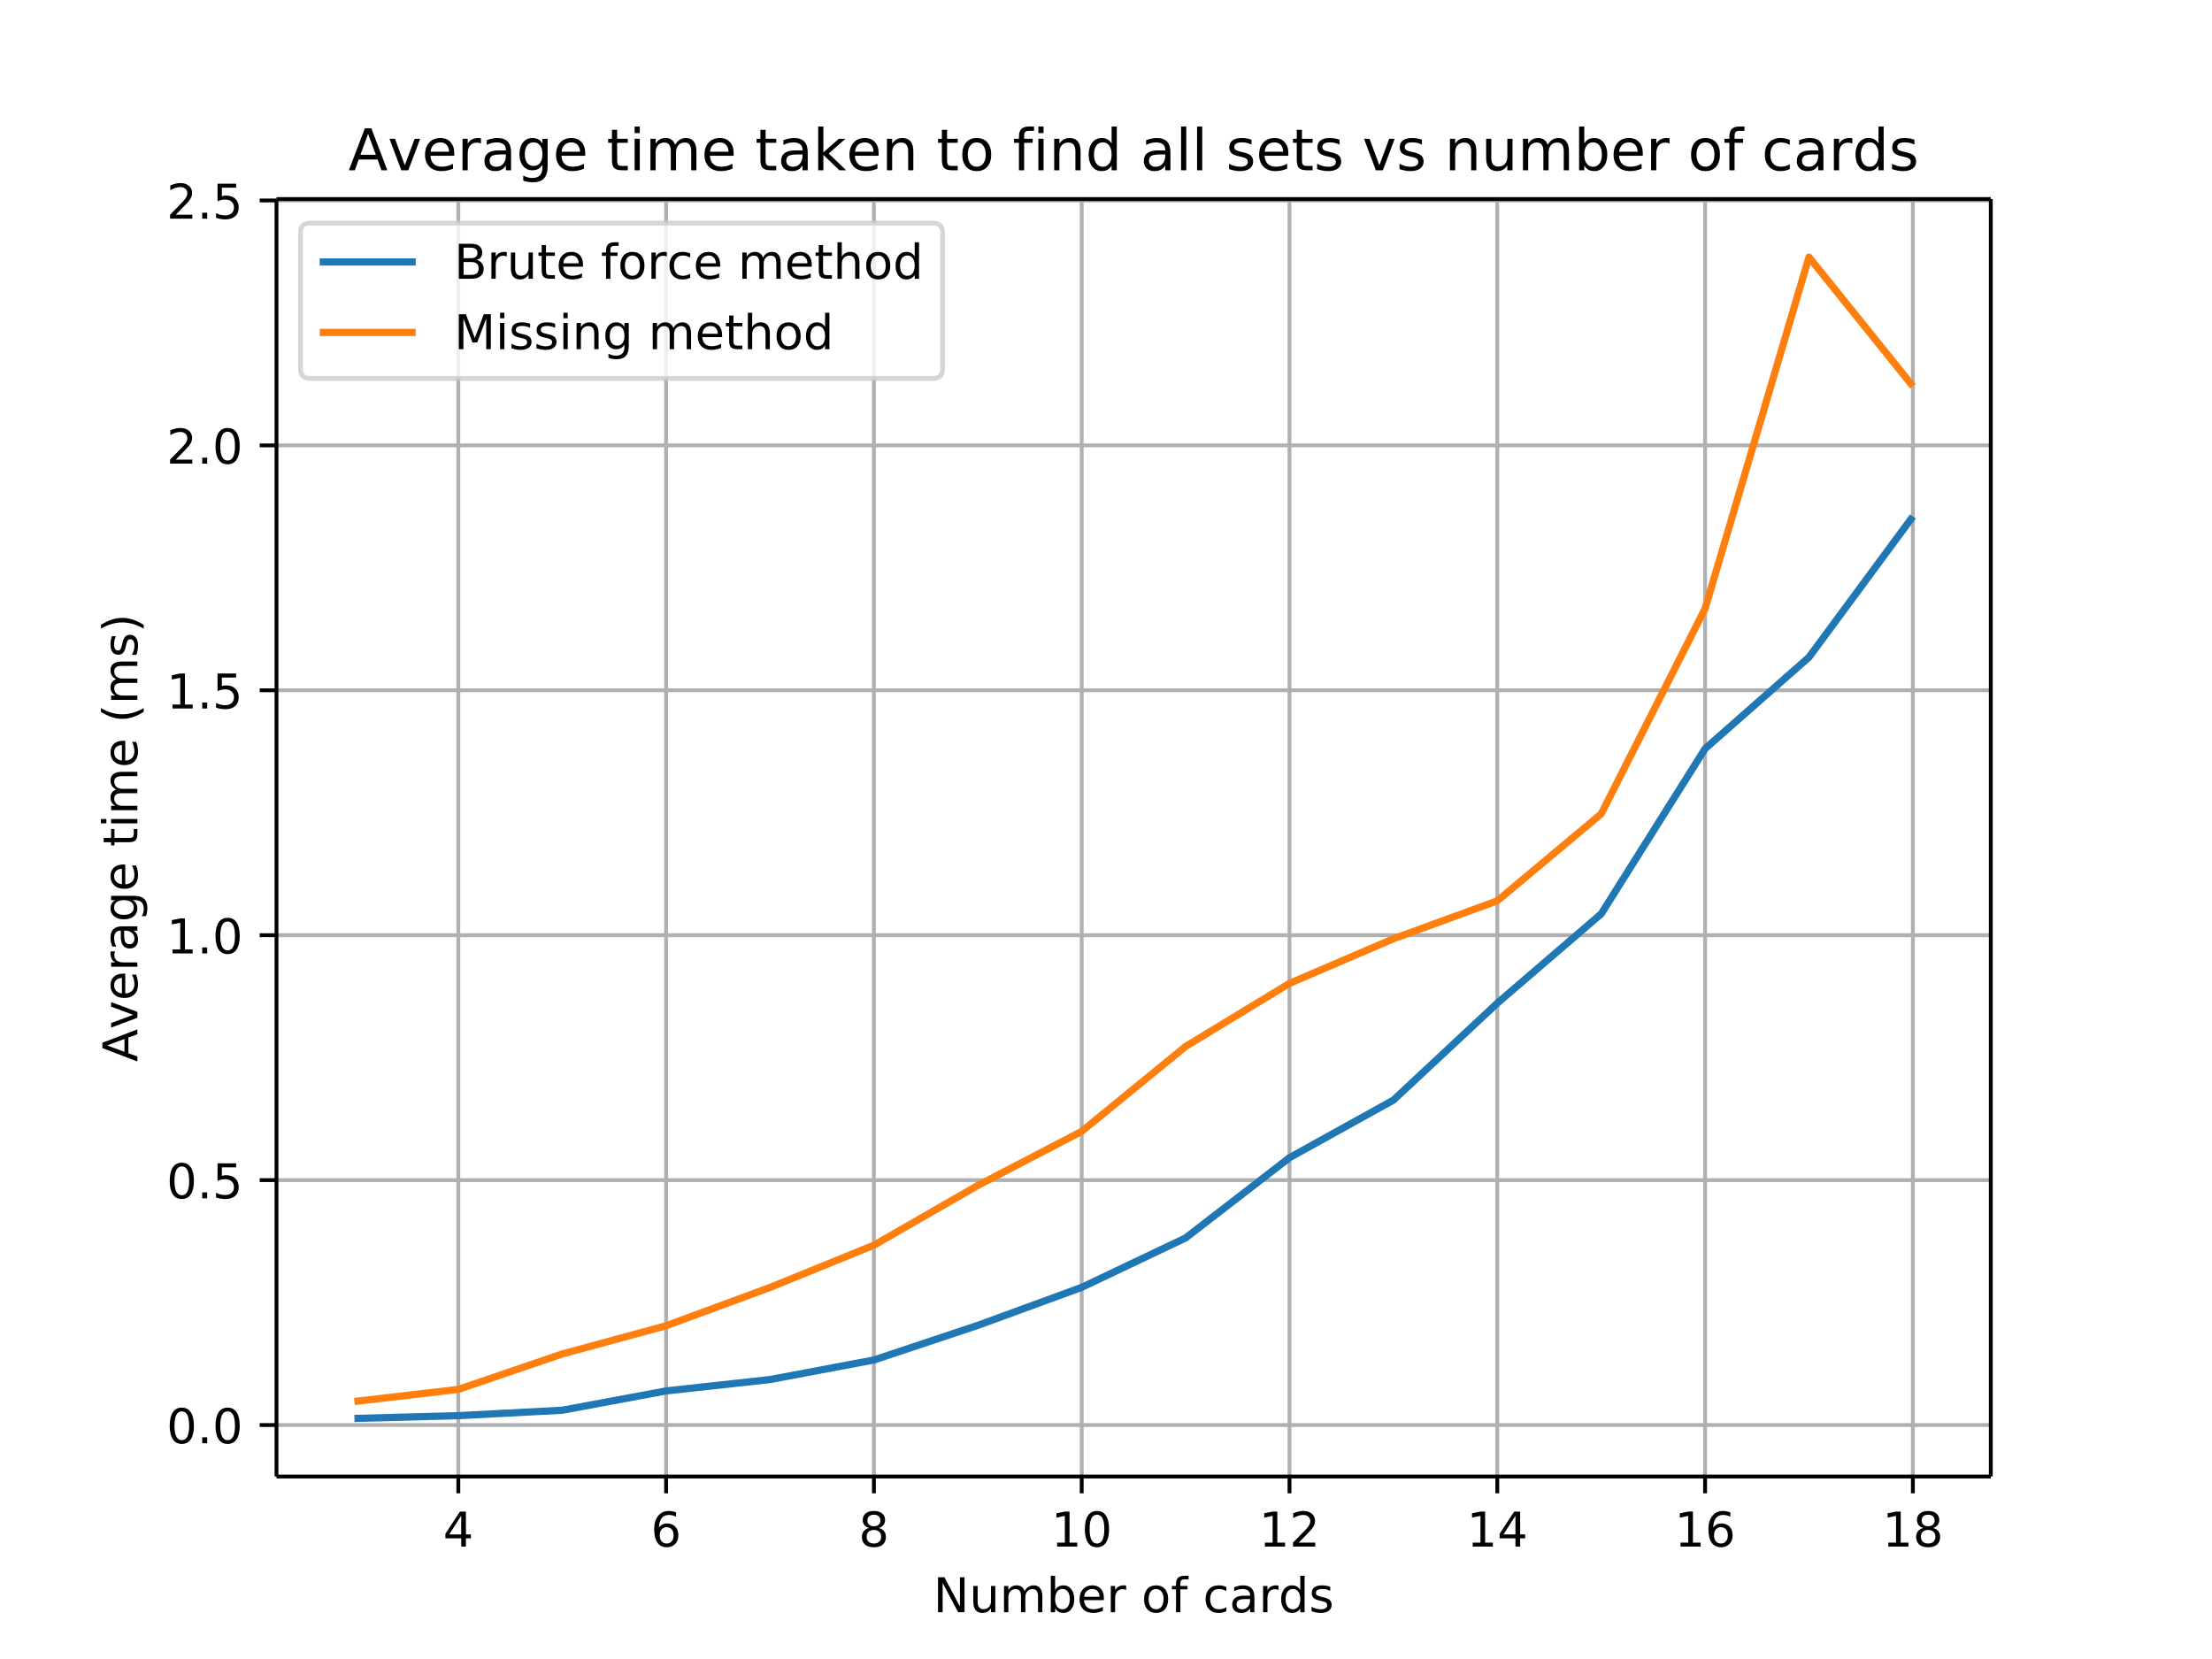 <svg height="460.8" viewBox="0 0 460.8 345.6" width="614.4" xmlns="http://www.w3.org/2000/svg" xmlns:xlink="http://www.w3.org/1999/xlink"><defs><style>*{stroke-linecap:butt;stroke-linejoin:round}</style></defs><g id="figure_1"><path d="M0 345.6h460.8V0H0z" fill="none" id="patch_1"/><g id="axes_1"><path d="M57.6 307.584h357.12V41.472H57.6z" fill="none" id="patch_2"/><g id="matplotlib.axis_1"><g id="xtick_1"><path clip-path="url(#p7835f09d6b)" d="M95.476 307.584V41.472" fill="none" stroke="#b0b0b0" stroke-linecap="square" stroke-width=".8" id="line2d_1"/><g id="line2d_2"><defs><path d="M0 0v3.5" id="m63e3cc7ca4" stroke="#000" stroke-width=".8"/></defs><use x="95.476" xlink:href="#m63e3cc7ca4" y="307.584" stroke="#000" stroke-width=".8"/></g><g id="text_1"><defs><path d="M37.797 64.313L12.89 25.39h24.906zm-2.594 8.593H47.61V25.391h10.407v-8.203H47.609V0h-9.812v17.188H4.89v9.515z" id="DejaVuSans-52"/></defs><use xlink:href="#DejaVuSans-52" transform="matrix(.1 0 0 -.1 92.295 322.182)"/></g></g><g id="xtick_2"><path clip-path="url(#p7835f09d6b)" d="M138.764 307.584V41.472" fill="none" stroke="#b0b0b0" stroke-linecap="square" stroke-width=".8" id="line2d_3"/><use x="138.764" xlink:href="#m63e3cc7ca4" y="307.584" stroke="#000" stroke-width=".8" id="line2d_4"/><g id="text_2"><defs><path d="M33.016 40.375q-6.641 0-10.532-4.547-3.875-4.531-3.875-12.437 0-7.86 3.875-12.438 3.891-4.562 10.532-4.562 6.64 0 10.515 4.562 3.875 4.578 3.875 12.438 0 7.906-3.875 12.437-3.875 4.547-10.515 4.547zm19.578 30.922v-8.984q-3.719 1.75-7.5 2.671-3.782.938-7.5.938-9.766 0-14.922-6.594-5.14-6.594-5.875-19.922 2.875 4.25 7.219 6.516 4.359 2.266 9.578 2.266 10.984 0 17.36-6.672 6.374-6.657 6.374-18.125 0-11.235-6.64-18.032-6.641-6.78-17.672-6.78-12.657 0-19.344 9.687-6.688 9.703-6.688 28.109 0 17.281 8.204 27.563 8.203 10.28 22.015 10.28 3.719 0 7.5-.734t7.89-2.187z" id="DejaVuSans-54"/></defs><use xlink:href="#DejaVuSans-54" transform="matrix(.1 0 0 -.1 135.582 322.182)"/></g></g><g id="xtick_3"><path clip-path="url(#p7835f09d6b)" d="M182.05 307.584V41.472" fill="none" stroke="#b0b0b0" stroke-linecap="square" stroke-width=".8" id="line2d_5"/><use x="182.051" xlink:href="#m63e3cc7ca4" y="307.584" stroke="#000" stroke-width=".8" id="line2d_6"/><g id="text_3"><defs><path d="M31.781 34.625q-7.031 0-11.062-3.766-4.016-3.765-4.016-10.343 0-6.594 4.016-10.36Q24.75 6.391 31.78 6.391q7.032 0 11.078 3.78 4.063 3.798 4.063 10.345 0 6.578-4.031 10.343-4.016 3.766-11.11 3.766zm-9.86 4.188q-6.343 1.562-9.89 5.906Q8.5 49.079 8.5 55.329q0 8.733 6.219 13.812 6.234 5.078 17.062 5.078 10.89 0 17.094-5.078 6.203-5.079 6.203-13.813 0-6.25-3.547-10.61-3.531-4.343-9.828-5.906 7.125-1.656 11.094-6.5 3.984-4.828 3.984-11.796 0-10.61-6.468-16.282-6.47-5.656-18.532-5.656-12.047 0-18.531 5.656-6.469 5.672-6.469 16.282 0 6.968 4 11.797 4.016 4.843 11.14 6.5zM18.314 54.39q0-5.657 3.53-8.828 3.548-3.172 9.938-3.172 6.36 0 9.938 3.172 3.593 3.171 3.593 8.828 0 5.672-3.593 8.843-3.578 3.172-9.938 3.172-6.39 0-9.937-3.172-3.532-3.172-3.532-8.843z" id="DejaVuSans-56"/></defs><use xlink:href="#DejaVuSans-56" transform="matrix(.1 0 0 -.1 178.87 322.182)"/></g></g><g id="xtick_4"><path clip-path="url(#p7835f09d6b)" d="M225.338 307.584V41.472" fill="none" stroke="#b0b0b0" stroke-linecap="square" stroke-width=".8" id="line2d_7"/><use x="225.338" xlink:href="#m63e3cc7ca4" y="307.584" stroke="#000" stroke-width=".8" id="line2d_8"/><g id="text_4"><defs><path d="M12.406 8.297h16.11v55.625l-17.532-3.516v8.985l17.438 3.515h9.86V8.296H54.39V0H12.406z" id="DejaVuSans-49"/><path d="M31.781 66.406q-7.61 0-11.453-7.5Q16.5 51.422 16.5 36.375q0-14.984 3.828-22.484 3.844-7.5 11.453-7.5 7.672 0 11.5 7.5 3.844 7.5 3.844 22.484 0 15.047-3.844 22.531-3.828 7.5-11.5 7.5zm0 7.813q12.266 0 18.735-9.703 6.468-9.688 6.468-28.141 0-18.406-6.468-28.11-6.47-9.687-18.735-9.687-12.25 0-18.718 9.688-6.47 9.703-6.47 28.109 0 18.453 6.47 28.14Q19.53 74.22 31.78 74.22z" id="DejaVuSans-48"/></defs><g transform="matrix(.1 0 0 -.1 218.976 322.182)"><use xlink:href="#DejaVuSans-49"/><use x="63.623" xlink:href="#DejaVuSans-48"/></g></g></g><g id="xtick_5"><path clip-path="url(#p7835f09d6b)" d="M268.625 307.584V41.472" fill="none" stroke="#b0b0b0" stroke-linecap="square" stroke-width=".8" id="line2d_9"/><use x="268.625" xlink:href="#m63e3cc7ca4" y="307.584" stroke="#000" stroke-width=".8" id="line2d_10"/><g id="text_5"><defs><path d="M19.188 8.297h34.421V0H7.33v8.297q5.609 5.812 15.296 15.594 9.703 9.797 12.188 12.64 4.734 5.313 6.609 9 1.89 3.688 1.89 7.25 0 5.813-4.078 9.469-4.078 3.672-10.625 3.672-4.64 0-9.797-1.61-5.14-1.609-11-4.89v9.969Q13.767 71.78 18.938 73q5.188 1.219 9.485 1.219 11.328 0 18.062-5.672 6.735-5.656 6.735-15.125 0-4.5-1.688-8.531-1.672-4.016-6.125-9.485-1.218-1.422-7.765-8.187-6.532-6.766-18.453-18.922z" id="DejaVuSans-50"/></defs><g transform="matrix(.1 0 0 -.1 262.263 322.182)"><use xlink:href="#DejaVuSans-49"/><use x="63.623" xlink:href="#DejaVuSans-50"/></g></g></g><g id="xtick_6"><path clip-path="url(#p7835f09d6b)" d="M311.913 307.584V41.472" fill="none" stroke="#b0b0b0" stroke-linecap="square" stroke-width=".8" id="line2d_11"/><use x="311.913" xlink:href="#m63e3cc7ca4" y="307.584" stroke="#000" stroke-width=".8" id="line2d_12"/><g transform="matrix(.1 0 0 -.1 305.55 322.182)" id="text_6"><use xlink:href="#DejaVuSans-49"/><use x="63.623" xlink:href="#DejaVuSans-52"/></g></g><g id="xtick_7"><path clip-path="url(#p7835f09d6b)" d="M355.2 307.584V41.472" fill="none" stroke="#b0b0b0" stroke-linecap="square" stroke-width=".8" id="line2d_13"/><use x="355.2" xlink:href="#m63e3cc7ca4" y="307.584" stroke="#000" stroke-width=".8" id="line2d_14"/><g transform="matrix(.1 0 0 -.1 348.837 322.182)" id="text_7"><use xlink:href="#DejaVuSans-49"/><use x="63.623" xlink:href="#DejaVuSans-54"/></g></g><g id="xtick_8"><path clip-path="url(#p7835f09d6b)" d="M398.487 307.584V41.472" fill="none" stroke="#b0b0b0" stroke-linecap="square" stroke-width=".8" id="line2d_15"/><use x="398.487" xlink:href="#m63e3cc7ca4" y="307.584" stroke="#000" stroke-width=".8" id="line2d_16"/><g transform="matrix(.1 0 0 -.1 392.125 322.182)" id="text_8"><use xlink:href="#DejaVuSans-49"/><use x="63.623" xlink:href="#DejaVuSans-56"/></g></g><g id="text_9"><defs><path d="M9.813 72.906h13.28l32.329-60.984v60.984h9.562V0h-13.28L19.39 60.984V0H9.813z" id="DejaVuSans-78"/><path d="M8.5 21.578v33.11h8.984V21.922q0-7.766 3.016-11.656 3.031-3.875 9.094-3.875 7.265 0 11.484 4.64 4.234 4.64 4.234 12.656v31h8.985V0h-8.984v8.406Q42.047 3.422 37.718 1q-4.313-2.422-10.032-2.422-9.421 0-14.312 5.86Q8.5 10.296 8.5 21.578zM31.11 56z" id="DejaVuSans-117"/><path d="M52 44.188q3.375 6.062 8.063 8.937Q64.75 56 71.093 56q8.548 0 13.188-5.984 4.64-5.97 4.64-17V0h-9.03v32.719q0 7.86-2.797 11.656-2.781 3.813-8.485 3.813-6.984 0-11.046-4.641-4.047-4.625-4.047-12.64V0h-9.032v32.719q0 7.906-2.78 11.687-2.782 3.782-8.595 3.782-6.89 0-10.953-4.657-4.047-4.656-4.047-12.625V0H9.08v54.688h9.03v-8.5q3.078 5.03 7.375 7.421Q29.781 56 35.687 56q5.97 0 10.141-3.031Q50 49.953 52 44.187z" id="DejaVuSans-109"/><path d="M48.688 27.297q0 9.906-4.079 15.547-4.078 5.64-11.203 5.64-7.14 0-11.218-5.64-4.079-5.64-4.079-15.547 0-9.906 4.078-15.547 4.079-5.64 11.22-5.64 7.124 0 11.202 5.64t4.078 15.547zM18.108 46.39q2.844 4.875 7.157 7.234Q29.594 56 35.594 56q9.968 0 16.187-7.906 6.235-7.907 6.235-20.797T51.78 6.484q-6.218-7.906-16.187-7.906-6 0-10.328 2.375-4.313 2.375-7.157 7.25V0H9.08v75.984h9.03z" id="DejaVuSans-98"/><path d="M56.203 29.594v-4.39H14.891q.593-9.282 5.593-14.142 5-4.859 13.938-4.859 5.172 0 10.031 1.266 4.86 1.265 9.656 3.812v-8.5Q49.266.734 44.187-.344 39.11-1.422 33.892-1.422q-13.094 0-20.735 7.61-7.64 7.625-7.64 20.625 0 13.421 7.25 21.296Q20.016 56 32.328 56q11.031 0 17.453-7.11 6.422-7.093 6.422-19.296zm-8.984 2.64q-.094 7.36-4.125 11.75-4.032 4.407-10.672 4.407-7.516 0-12.031-4.25-4.516-4.25-5.203-11.97z" id="DejaVuSans-101"/><path d="M41.11 46.297q-1.516.875-3.297 1.281Q36.03 48 33.89 48q-7.625 0-11.703-4.953-4.079-4.953-4.079-14.234V0H9.08v54.688h9.03v-8.5q2.844 4.984 7.375 7.39Q30.031 56 36.531 56q.922 0 2.047-.125 1.125-.11 2.484-.36z" id="DejaVuSans-114"/><path d="M30.61 48.39q-7.22 0-11.422-5.64-4.204-5.64-4.204-15.453 0-9.813 4.172-15.453 4.188-5.64 11.453-5.64 7.188 0 11.375 5.655 4.203 5.672 4.203 15.438 0 9.719-4.203 15.406-4.187 5.688-11.375 5.688zm0 7.61q11.718 0 18.406-7.625 6.703-7.61 6.703-21.078 0-13.422-6.703-21.078-6.688-7.64-18.407-7.64-11.765 0-18.437 7.64-6.656 7.656-6.656 21.078 0 13.469 6.656 21.078Q18.844 56 30.609 56z" id="DejaVuSans-111"/><path d="M37.11 75.984V68.5h-8.594q-4.828 0-6.72-1.953-1.874-1.953-1.874-7.031v-4.828h14.797v-6.985H19.922V0H10.89v47.703H2.297v6.984h8.594V58.5q0 9.125 4.25 13.297 4.25 4.187 13.468 4.187z" id="DejaVuSans-102"/><path d="M48.781 52.594v-8.407q-3.812 2.11-7.64 3.157-3.828 1.047-7.735 1.047-8.75 0-13.593-5.547-4.829-5.532-4.829-15.547 0-10.016 4.829-15.563 4.843-5.53 13.593-5.53 3.907 0 7.735 1.046 3.828 1.047 7.64 3.156V2.094Q45.016.344 40.984-.531q-4.015-.89-8.562-.89-12.36 0-19.64 7.765-7.266 7.765-7.266 20.953 0 13.375 7.343 21.031Q20.22 56 33.016 56q4.14 0 8.093-.86 3.953-.843 7.672-2.546z" id="DejaVuSans-99"/><path d="M34.281 27.484q-10.89 0-15.093-2.484-4.204-2.484-4.204-8.5 0-4.781 3.157-7.594 3.156-2.797 8.562-2.797 7.485 0 12 5.297 4.516 5.297 4.516 14.078v2zm17.922 3.72V0H43.22v8.297Q40.14 3.328 35.547.953q-4.594-2.375-11.234-2.375-8.391 0-13.36 4.719Q6 8.016 6 15.922q0 9.219 6.172 13.906 6.187 4.688 18.437 4.688h12.61v.89q0 6.203-4.078 9.594-4.078 3.39-11.453 3.39-4.688 0-9.141-1.124-4.438-1.125-8.531-3.375v8.312q4.921 1.906 9.562 2.844 4.64.953 9.031.953 11.875 0 17.735-6.156 5.86-6.14 5.86-18.64z" id="DejaVuSans-97"/><path d="M45.406 46.39v29.594h8.985V0h-8.985v8.203Q42.578 3.328 38.25.953q-4.313-2.375-10.375-2.375-9.906 0-16.14 7.906-6.22 7.922-6.22 20.813 0 12.89 6.22 20.797Q17.968 56 27.874 56q6.063 0 10.375-2.375 4.328-2.36 7.156-7.234zm-30.61-19.093q0-9.906 4.079-15.547 4.078-5.64 11.203-5.64 7.125 0 11.219 5.64 4.11 5.64 4.11 15.547 0 9.906-4.11 15.547-4.094 5.64-11.219 5.64-7.125 0-11.203-5.64-4.078-5.64-4.078-15.547z" id="DejaVuSans-100"/><path d="M44.281 53.078v-8.5q-3.797 1.953-7.906 2.922-4.094.984-8.5.984-6.688 0-10.031-2.047-3.344-2.046-3.344-6.156 0-3.125 2.39-4.906 2.391-1.781 9.626-3.39l3.078-.688q9.562-2.047 13.593-5.781 4.032-3.735 4.032-10.422 0-7.625-6.032-12.078-6.03-4.438-16.578-4.438-4.39 0-9.156.86Q10.688.296 5.422 2v9.281q4.984-2.594 9.812-3.89 4.829-1.282 9.579-1.282 6.343 0 9.75 2.172 3.421 2.172 3.421 6.125 0 3.656-2.468 5.61-2.453 1.953-10.813 3.765l-3.125.735q-8.344 1.75-12.062 5.39-3.704 3.64-3.704 9.985 0 7.718 5.47 11.906Q16.75 56 26.811 56q4.97 0 9.36-.734 4.406-.72 8.11-2.188z" id="DejaVuSans-115"/></defs><g transform="matrix(.1 0 0 -.1 194.43 335.86)"><use xlink:href="#DejaVuSans-78"/><use x="74.805" xlink:href="#DejaVuSans-117"/><use x="138.184" xlink:href="#DejaVuSans-109"/><use x="235.596" xlink:href="#DejaVuSans-98"/><use x="299.072" xlink:href="#DejaVuSans-101"/><use x="360.596" xlink:href="#DejaVuSans-114"/><use x="401.709" xlink:href="#DejaVuSans-32"/><use x="433.496" xlink:href="#DejaVuSans-111"/><use x="494.678" xlink:href="#DejaVuSans-102"/><use x="529.883" xlink:href="#DejaVuSans-32"/><use x="561.67" xlink:href="#DejaVuSans-99"/><use x="616.65" xlink:href="#DejaVuSans-97"/><use x="677.93" xlink:href="#DejaVuSans-114"/><use x="719.027" xlink:href="#DejaVuSans-100"/><use x="782.504" xlink:href="#DejaVuSans-115"/></g></g></g><g id="matplotlib.axis_2"><g id="ytick_1"><path clip-path="url(#p7835f09d6b)" d="M57.6 296.855h357.12" fill="none" stroke="#b0b0b0" stroke-linecap="square" stroke-width=".8" id="line2d_17"/><g id="line2d_18"><defs><path d="M0 0h-3.5" id="m36b7382f60" stroke="#000" stroke-width=".8"/></defs><use x="57.6" xlink:href="#m36b7382f60" y="296.855" stroke="#000" stroke-width=".8"/></g><g id="text_10"><defs><path d="M10.688 12.406H21V0H10.687z" id="DejaVuSans-46"/></defs><g transform="matrix(.1 0 0 -.1 34.697 300.654)"><use xlink:href="#DejaVuSans-48"/><use x="63.623" xlink:href="#DejaVuSans-46"/><use x="95.41" xlink:href="#DejaVuSans-48"/></g></g></g><g id="ytick_2"><path clip-path="url(#p7835f09d6b)" d="M57.6 245.835h357.12" fill="none" stroke="#b0b0b0" stroke-linecap="square" stroke-width=".8" id="line2d_19"/><use x="57.6" xlink:href="#m36b7382f60" y="245.835" stroke="#000" stroke-width=".8" id="line2d_20"/><g id="text_11"><defs><path d="M10.797 72.906h38.719v-8.312H19.828v-17.86q2.14.735 4.281 1.094 2.157.36 4.313.36 12.203 0 19.328-6.688 7.14-6.688 7.14-18.11 0-11.765-7.328-18.296-7.328-6.516-20.656-6.516-4.593 0-9.36.781-4.75.782-9.827 2.344v9.922q4.39-2.39 9.078-3.563 4.687-1.171 9.906-1.171 8.453 0 13.375 4.437 4.938 4.438 4.938 12.063 0 7.609-4.938 12.047-4.922 4.453-13.375 4.453-3.953 0-7.89-.875-3.922-.875-8.016-2.735z" id="DejaVuSans-53"/></defs><g transform="matrix(.1 0 0 -.1 34.697 249.634)"><use xlink:href="#DejaVuSans-48"/><use x="63.623" xlink:href="#DejaVuSans-46"/><use x="95.41" xlink:href="#DejaVuSans-53"/></g></g></g><g id="ytick_3"><path clip-path="url(#p7835f09d6b)" d="M57.6 194.816h357.12" fill="none" stroke="#b0b0b0" stroke-linecap="square" stroke-width=".8" id="line2d_21"/><use x="57.6" xlink:href="#m36b7382f60" y="194.816" stroke="#000" stroke-width=".8" id="line2d_22"/><g transform="matrix(.1 0 0 -.1 34.697 198.615)" id="text_12"><use xlink:href="#DejaVuSans-49"/><use x="63.623" xlink:href="#DejaVuSans-46"/><use x="95.41" xlink:href="#DejaVuSans-48"/></g></g><g id="ytick_4"><path clip-path="url(#p7835f09d6b)" d="M57.6 143.796h357.12" fill="none" stroke="#b0b0b0" stroke-linecap="square" stroke-width=".8" id="line2d_23"/><use x="57.6" xlink:href="#m36b7382f60" y="143.796" stroke="#000" stroke-width=".8" id="line2d_24"/><g transform="matrix(.1 0 0 -.1 34.697 147.595)" id="text_13"><use xlink:href="#DejaVuSans-49"/><use x="63.623" xlink:href="#DejaVuSans-46"/><use x="95.41" xlink:href="#DejaVuSans-53"/></g></g><g id="ytick_5"><path clip-path="url(#p7835f09d6b)" d="M57.6 92.777h357.12" fill="none" stroke="#b0b0b0" stroke-linecap="square" stroke-width=".8" id="line2d_25"/><use x="57.6" xlink:href="#m36b7382f60" y="92.777" stroke="#000" stroke-width=".8" id="line2d_26"/><g transform="matrix(.1 0 0 -.1 34.697 96.576)" id="text_14"><use xlink:href="#DejaVuSans-50"/><use x="63.623" xlink:href="#DejaVuSans-46"/><use x="95.41" xlink:href="#DejaVuSans-48"/></g></g><g id="ytick_6"><path clip-path="url(#p7835f09d6b)" d="M57.6 41.757h357.12" fill="none" stroke="#b0b0b0" stroke-linecap="square" stroke-width=".8" id="line2d_27"/><use x="57.6" xlink:href="#m36b7382f60" y="41.757" stroke="#000" stroke-width=".8" id="line2d_28"/><g transform="matrix(.1 0 0 -.1 34.697 45.556)" id="text_15"><use xlink:href="#DejaVuSans-50"/><use x="63.623" xlink:href="#DejaVuSans-46"/><use x="95.41" xlink:href="#DejaVuSans-53"/></g></g><g id="text_16"><defs><path d="M34.188 63.188L20.797 26.906h26.812zm-5.579 9.718h11.188L67.578 0h-10.25l-6.64 18.703h-32.86L11.188 0H.78z" id="DejaVuSans-65"/><path d="M2.984 54.688H12.5L29.594 8.797l17.093 45.89h9.516L35.687 0H23.485z" id="DejaVuSans-118"/><path d="M45.406 27.984q0 9.766-4.031 15.125-4.016 5.375-11.297 5.375-7.219 0-11.25-5.375-4.031-5.359-4.031-15.125 0-9.718 4.031-15.093t11.25-5.375q7.281 0 11.297 5.375 4.031 5.375 4.031 15.093zm8.985-21.203q0-13.953-6.203-20.765Q42-20.797 29.203-20.797q-4.734 0-8.937.703-4.203.703-8.157 2.172v8.735q3.954-2.141 7.813-3.157 3.86-1.031 7.86-1.031 8.843 0 13.234 4.61 4.39 4.609 4.39 13.937v4.453q-2.781-4.844-7.125-7.234Q33.938 0 27.875 0 17.828 0 11.672 7.656q-6.156 7.672-6.156 20.328 0 12.688 6.156 20.344Q17.828 56 27.875 56q6.063 0 10.406-2.39 4.344-2.391 7.125-7.22v8.297h8.985z" id="DejaVuSans-103"/><path d="M18.313 70.219V54.688h18.5v-6.985h-18.5V18.016q0-6.688 1.828-8.594 1.828-1.906 7.453-1.906h9.218V0h-9.218q-10.407 0-14.36 3.875-3.953 3.89-3.953 14.14v29.688H2.687v6.984h6.594V70.22z" id="DejaVuSans-116"/><path d="M9.422 54.688h8.984V0H9.422zm0 21.296h8.984v-11.39H9.422z" id="DejaVuSans-105"/><path d="M31 75.875q-6.531-11.219-9.719-22.219-3.172-10.984-3.172-22.265 0-11.266 3.203-22.328Q24.517-2 31-13.188h-7.813Q15.875-1.704 12.235 9.375q-3.64 11.078-3.64 22.016 0 10.89 3.61 21.922 3.624 11.046 10.983 22.562z" id="DejaVuSans-40"/><path d="M8.016 75.875h7.812q7.313-11.516 10.953-22.563 3.64-11.03 3.64-21.921 0-10.938-3.64-22.016-3.64-11.078-10.953-22.563H8.016Q14.5-2 17.703 9.063q3.203 11.063 3.203 22.329 0 11.28-3.203 22.265-3.203 11-9.687 22.219z" id="DejaVuSans-41"/></defs><g transform="matrix(0 -.1 -.1 0 28.617 221.201)"><use xlink:href="#DejaVuSans-65"/><use x="68.33" xlink:href="#DejaVuSans-118"/><use x="127.51" xlink:href="#DejaVuSans-101"/><use x="189.033" xlink:href="#DejaVuSans-114"/><use x="230.146" xlink:href="#DejaVuSans-97"/><use x="291.426" xlink:href="#DejaVuSans-103"/><use x="354.902" xlink:href="#DejaVuSans-101"/><use x="416.426" xlink:href="#DejaVuSans-32"/><use x="448.213" xlink:href="#DejaVuSans-116"/><use x="487.422" xlink:href="#DejaVuSans-105"/><use x="515.205" xlink:href="#DejaVuSans-109"/><use x="612.617" xlink:href="#DejaVuSans-101"/><use x="674.141" xlink:href="#DejaVuSans-32"/><use x="705.928" xlink:href="#DejaVuSans-40"/><use x="744.941" xlink:href="#DejaVuSans-109"/><use x="842.354" xlink:href="#DejaVuSans-115"/><use x="894.453" xlink:href="#DejaVuSans-41"/></g></g></g><path clip-path="url(#p7835f09d6b)" d="M73.833 295.488l21.643-.583 21.644-1.126 21.644-4.024 21.643-2.371 21.644-4.072 21.644-7.212 21.643-7.92 21.644-10.292 21.643-16.72 21.644-11.992 21.644-20.201 21.643-18.597 21.644-34.409 21.644-19.06 21.643-29.318" fill="none" stroke="#1f77b4" stroke-linecap="square" stroke-width="1.5" id="line2d_29"/><path clip-path="url(#p7835f09d6b)" d="M73.833 291.96l21.643-2.529 21.644-7.375 21.644-5.881 21.643-7.972 21.644-8.808 21.644-12.44 21.643-11.269 21.644-17.69 21.643-13.144 21.644-9.288 21.644-7.905 21.643-18.108 21.644-42.76 21.644-73.223 21.643 26.888" fill="none" stroke="#ff7f0e" stroke-linecap="square" stroke-width="1.5" id="line2d_30"/><path d="M57.6 307.584V41.472" fill="none" stroke="#000" stroke-linecap="square" stroke-width=".8" id="patch_3"/><path d="M414.72 307.584V41.472" fill="none" stroke="#000" stroke-linecap="square" stroke-width=".8" id="patch_4"/><path d="M57.6 307.584h357.12" fill="none" stroke="#000" stroke-linecap="square" stroke-width=".8" id="patch_5"/><path d="M57.6 41.472h357.12" fill="none" stroke="#000" stroke-linecap="square" stroke-width=".8" id="patch_6"/><g id="text_17"><defs><path d="M9.078 75.984h9.031V31.11l26.813 23.578H56.39l-29-25.578L57.625 0H45.906L18.11 26.703V0H9.08z" id="DejaVuSans-107"/><path d="M54.89 33.016V0h-8.984v32.719q0 7.765-3.031 11.61-3.031 3.858-9.078 3.858-7.281 0-11.484-4.64-4.204-4.625-4.204-12.64V0H9.08v54.688h9.03v-8.5q3.235 4.937 7.594 7.374Q30.078 56 35.797 56q9.422 0 14.25-5.828 4.844-5.828 4.844-17.156z" id="DejaVuSans-110"/><path d="M9.422 75.984h8.984V0H9.422z" id="DejaVuSans-108"/></defs><g transform="matrix(.12 0 0 -.12 72.58 35.472)"><use xlink:href="#DejaVuSans-65"/><use x="68.33" xlink:href="#DejaVuSans-118"/><use x="127.51" xlink:href="#DejaVuSans-101"/><use x="189.033" xlink:href="#DejaVuSans-114"/><use x="230.146" xlink:href="#DejaVuSans-97"/><use x="291.426" xlink:href="#DejaVuSans-103"/><use x="354.902" xlink:href="#DejaVuSans-101"/><use x="416.426" xlink:href="#DejaVuSans-32"/><use x="448.213" xlink:href="#DejaVuSans-116"/><use x="487.422" xlink:href="#DejaVuSans-105"/><use x="515.205" xlink:href="#DejaVuSans-109"/><use x="612.617" xlink:href="#DejaVuSans-101"/><use x="674.141" xlink:href="#DejaVuSans-32"/><use x="705.928" xlink:href="#DejaVuSans-116"/><use x="745.137" xlink:href="#DejaVuSans-97"/><use x="806.416" xlink:href="#DejaVuSans-107"/><use x="864.279" xlink:href="#DejaVuSans-101"/><use x="925.803" xlink:href="#DejaVuSans-110"/><use x="989.182" xlink:href="#DejaVuSans-32"/><use x="1020.969" xlink:href="#DejaVuSans-116"/><use x="1060.178" xlink:href="#DejaVuSans-111"/><use x="1121.359" xlink:href="#DejaVuSans-32"/><use x="1153.146" xlink:href="#DejaVuSans-102"/><use x="1188.352" xlink:href="#DejaVuSans-105"/><use x="1216.135" xlink:href="#DejaVuSans-110"/><use x="1279.514" xlink:href="#DejaVuSans-100"/><use x="1342.99" xlink:href="#DejaVuSans-32"/><use x="1374.777" xlink:href="#DejaVuSans-97"/><use x="1436.057" xlink:href="#DejaVuSans-108"/><use x="1463.84" xlink:href="#DejaVuSans-108"/><use x="1491.623" xlink:href="#DejaVuSans-32"/><use x="1523.41" xlink:href="#DejaVuSans-115"/><use x="1575.51" xlink:href="#DejaVuSans-101"/><use x="1637.033" xlink:href="#DejaVuSans-116"/><use x="1676.242" xlink:href="#DejaVuSans-115"/><use x="1728.342" xlink:href="#DejaVuSans-32"/><use x="1760.129" xlink:href="#DejaVuSans-118"/><use x="1819.309" xlink:href="#DejaVuSans-115"/><use x="1871.408" xlink:href="#DejaVuSans-32"/><use x="1903.195" xlink:href="#DejaVuSans-110"/><use x="1966.574" xlink:href="#DejaVuSans-117"/><use x="2029.953" xlink:href="#DejaVuSans-109"/><use x="2127.365" xlink:href="#DejaVuSans-98"/><use x="2190.842" xlink:href="#DejaVuSans-101"/><use x="2252.365" xlink:href="#DejaVuSans-114"/><use x="2293.479" xlink:href="#DejaVuSans-32"/><use x="2325.266" xlink:href="#DejaVuSans-111"/><use x="2386.447" xlink:href="#DejaVuSans-102"/><use x="2421.652" xlink:href="#DejaVuSans-32"/><use x="2453.439" xlink:href="#DejaVuSans-99"/><use x="2508.42" xlink:href="#DejaVuSans-97"/><use x="2569.699" xlink:href="#DejaVuSans-114"/><use x="2610.797" xlink:href="#DejaVuSans-100"/><use x="2674.273" xlink:href="#DejaVuSans-115"/></g></g><g id="legend_1"><path d="M64.6 78.828h129.756q2 0 2-2V48.472q0-2-2-2H64.6q-2 0-2 2v28.356q0 2 2 2z" fill="#fff" opacity=".8" stroke="#ccc" id="patch_7"/><path d="M66.6 54.57h20" fill="none" stroke="#1f77b4" stroke-linecap="square" stroke-width="1.5" id="line2d_31"/><g id="text_18"><defs><path d="M19.672 34.813V8.108H35.5q7.953 0 11.781 3.297 3.844 3.297 3.844 10.078 0 6.844-3.844 10.078-3.828 3.25-11.781 3.25zm0 29.984V42.828h14.61q7.218 0 10.75 2.703 3.546 2.719 3.546 8.282 0 5.515-3.547 8.25-3.531 2.734-10.75 2.734zm-9.86 8.11h25.204q11.28 0 17.375-4.688Q58.5 63.53 58.5 54.89q0-6.703-3.125-10.657-3.125-3.953-9.188-4.922 7.282-1.562 11.313-6.53 4.031-4.954 4.031-12.376 0-9.765-6.64-15.093Q48.25 0 35.984 0H9.812z" id="DejaVuSans-66"/><path d="M54.89 33.016V0h-8.984v32.719q0 7.765-3.031 11.61-3.031 3.858-9.078 3.858-7.281 0-11.484-4.64-4.204-4.625-4.204-12.64V0H9.08v75.984h9.03V46.188q3.235 4.937 7.594 7.374Q30.078 56 35.797 56q9.422 0 14.25-5.828 4.844-5.828 4.844-17.156z" id="DejaVuSans-104"/></defs><g transform="matrix(.1 0 0 -.1 94.6 58.07)"><use xlink:href="#DejaVuSans-66"/><use x="68.604" xlink:href="#DejaVuSans-114"/><use x="109.717" xlink:href="#DejaVuSans-117"/><use x="173.096" xlink:href="#DejaVuSans-116"/><use x="212.305" xlink:href="#DejaVuSans-101"/><use x="273.828" xlink:href="#DejaVuSans-32"/><use x="305.615" xlink:href="#DejaVuSans-102"/><use x="340.82" xlink:href="#DejaVuSans-111"/><use x="402.002" xlink:href="#DejaVuSans-114"/><use x="443.084" xlink:href="#DejaVuSans-99"/><use x="498.064" xlink:href="#DejaVuSans-101"/><use x="559.588" xlink:href="#DejaVuSans-32"/><use x="591.375" xlink:href="#DejaVuSans-109"/><use x="688.787" xlink:href="#DejaVuSans-101"/><use x="750.311" xlink:href="#DejaVuSans-116"/><use x="789.52" xlink:href="#DejaVuSans-104"/><use x="852.898" xlink:href="#DejaVuSans-111"/><use x="914.08" xlink:href="#DejaVuSans-100"/></g></g><path d="M66.6 69.249h20" fill="none" stroke="#ff7f0e" stroke-linecap="square" stroke-width="1.5" id="line2d_33"/><g id="text_19"><defs><path d="M9.813 72.906h14.703l18.593-49.61 18.703 49.61h14.704V0H66.89v64.016l-18.797-50h-9.907l-18.796 50V0H9.813z" id="DejaVuSans-77"/></defs><g transform="matrix(.1 0 0 -.1 94.6 72.749)"><use xlink:href="#DejaVuSans-77"/><use x="86.279" xlink:href="#DejaVuSans-105"/><use x="114.063" xlink:href="#DejaVuSans-115"/><use x="166.162" xlink:href="#DejaVuSans-115"/><use x="218.262" xlink:href="#DejaVuSans-105"/><use x="246.045" xlink:href="#DejaVuSans-110"/><use x="309.424" xlink:href="#DejaVuSans-103"/><use x="372.9" xlink:href="#DejaVuSans-32"/><use x="404.688" xlink:href="#DejaVuSans-109"/><use x="502.1" xlink:href="#DejaVuSans-101"/><use x="563.623" xlink:href="#DejaVuSans-116"/><use x="602.832" xlink:href="#DejaVuSans-104"/><use x="666.211" xlink:href="#DejaVuSans-111"/><use x="727.393" xlink:href="#DejaVuSans-100"/></g></g></g></g></g><defs><clipPath id="p7835f09d6b"><path d="M57.6 41.472h357.12v266.112H57.6z"/></clipPath></defs></svg>